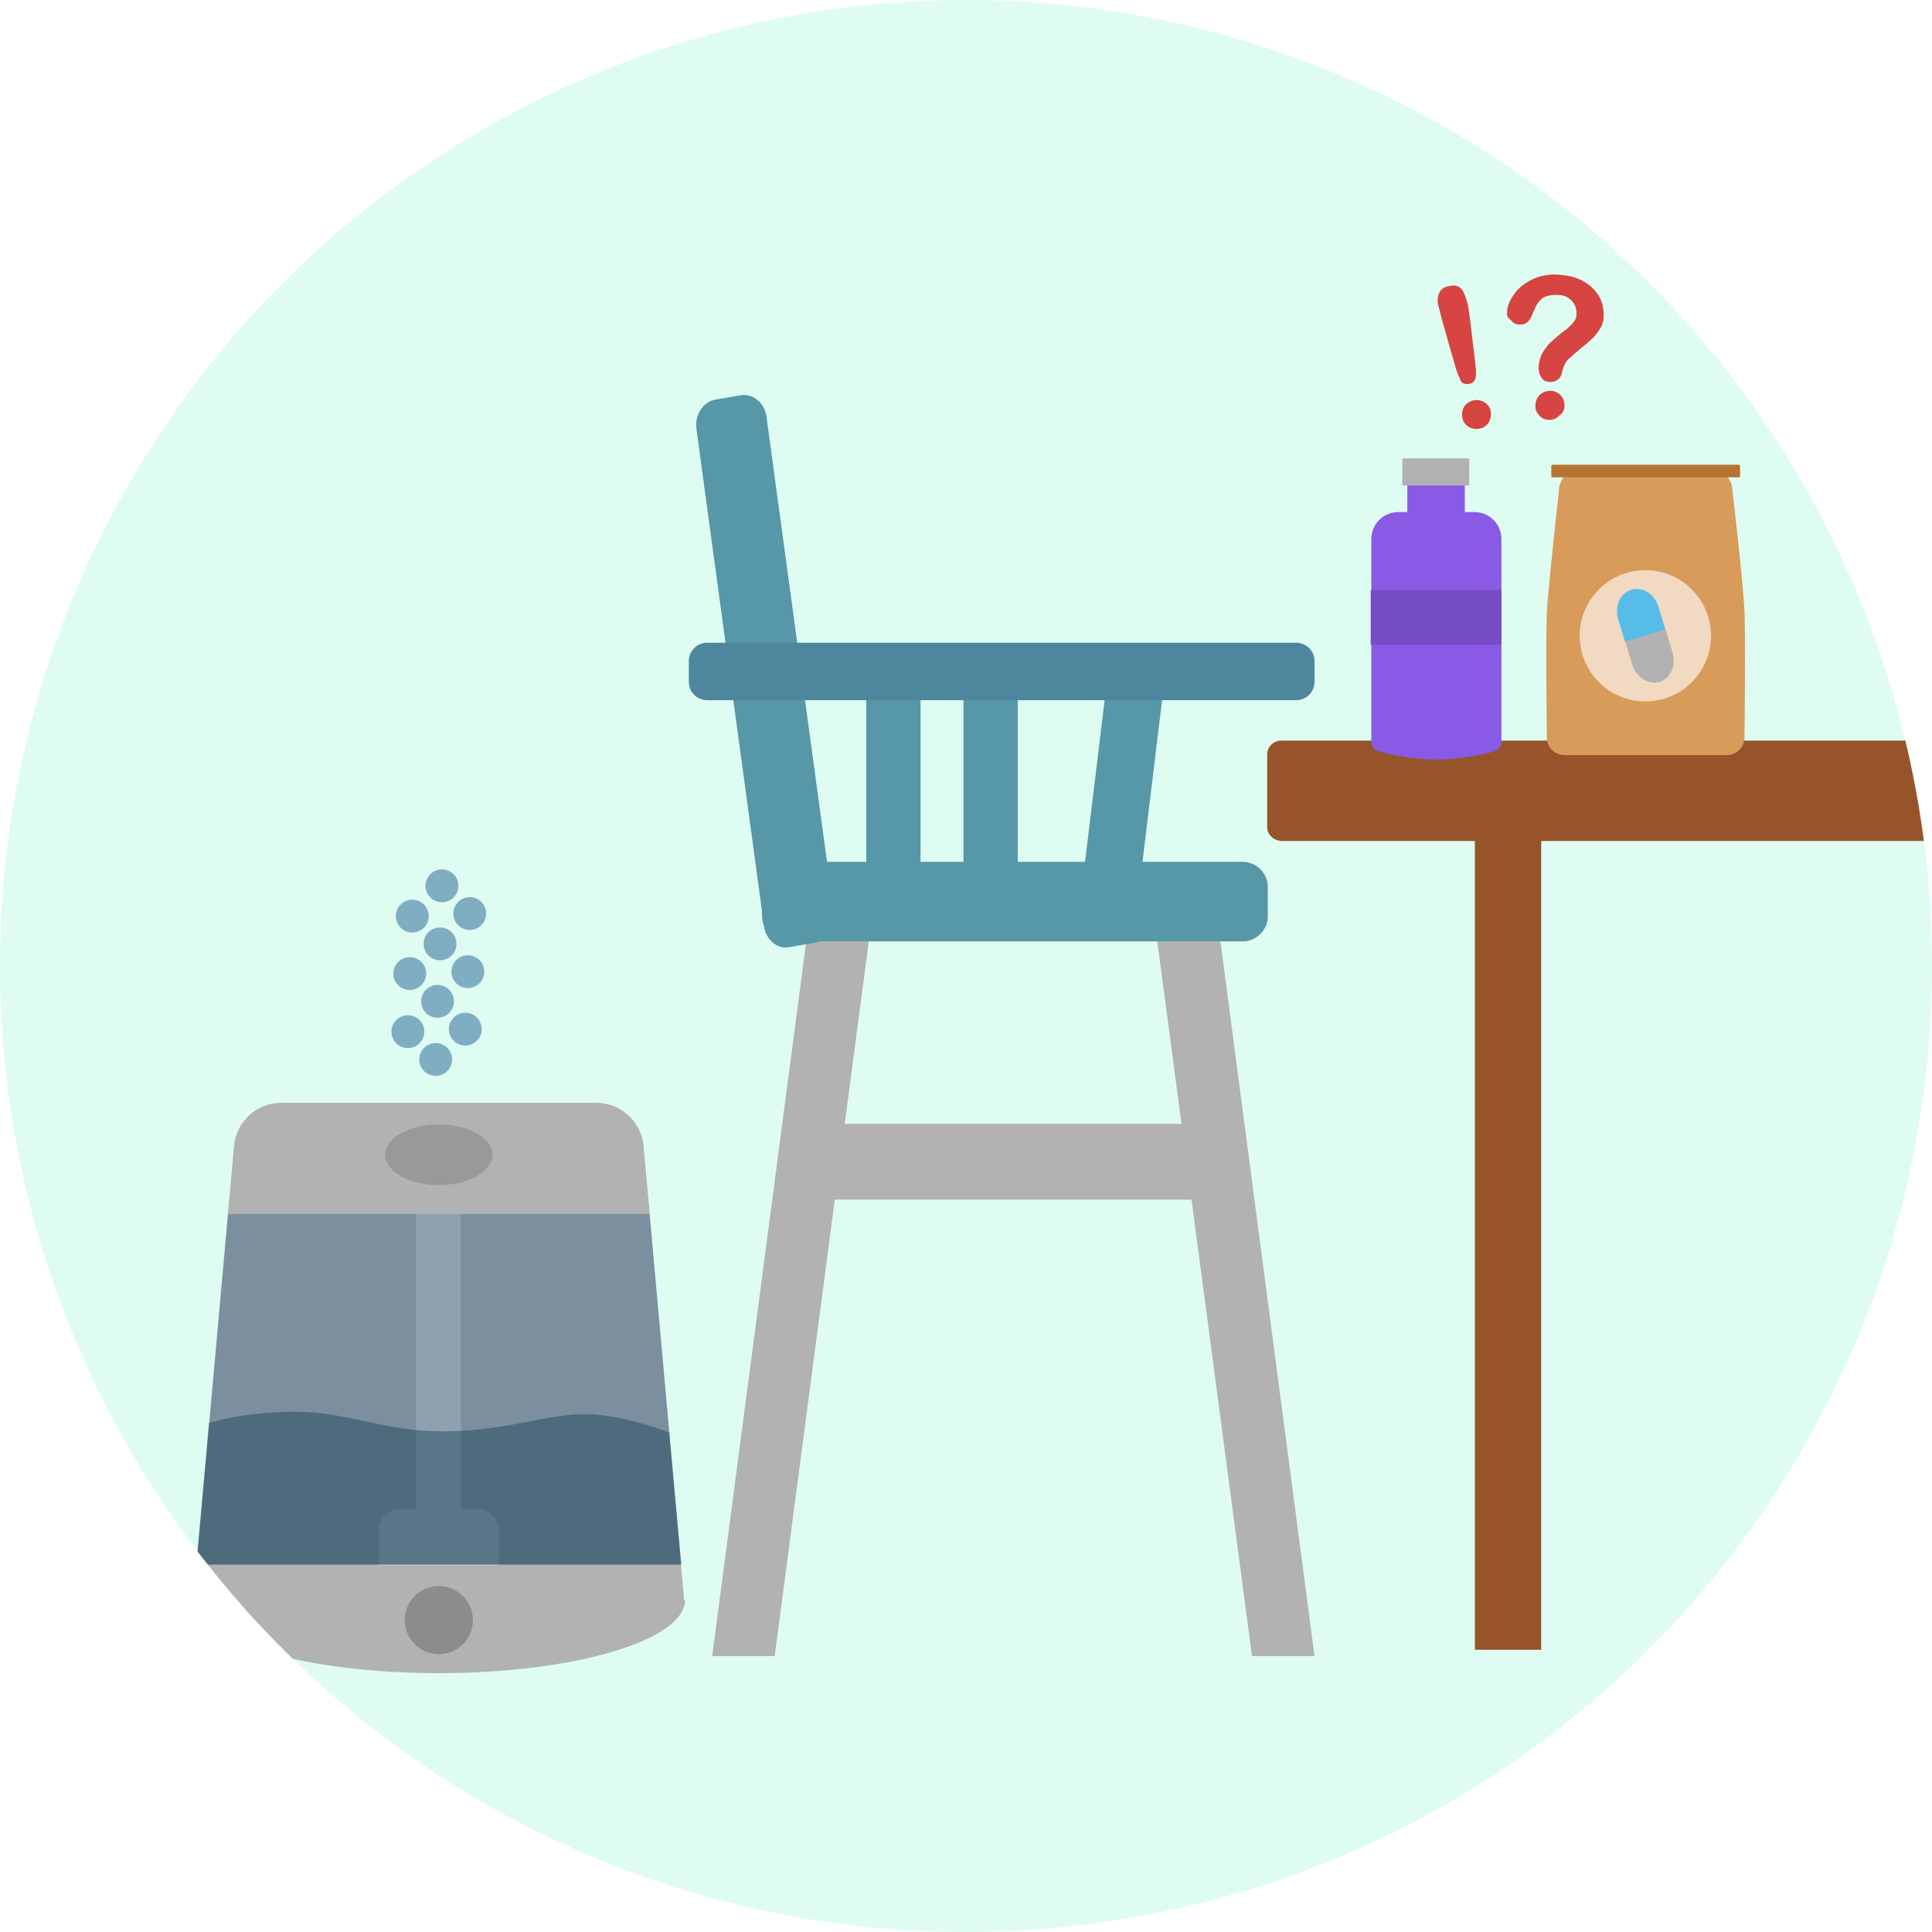 <?xml version="1.0" encoding="utf-8"?>
<!-- Generator: Adobe Illustrator 22.1.0, SVG Export Plug-In . SVG Version: 6.00 Build 0)  -->
<svg version="1.1" id="Layer_1" xmlns="http://www.w3.org/2000/svg" xmlns:xlink="http://www.w3.org/1999/xlink" x="0px" y="0px"
	 viewBox="0 0 306 306" style="enable-background:new 0 0 306 306;" xml:space="preserve">
<style type="text/css">
	.st0{clip-path:url(#SVGID_2_);fill:#DEFCF2;}
	.st1{clip-path:url(#SVGID_2_);fill:none;}
	.st2{clip-path:url(#SVGID_2_);}
	.st3{fill:#D64541;}
	.st4{fill:#5697A8;}
	.st5{fill:#B2B2B2;}
	.st6{fill:#4E869E;}
	.st7{fill:#D1D1D1;}
	.st8{fill:#999999;}
	.st9{opacity:0.4;fill:#2A5B7F;}
	.st10{opacity:0.4;fill:#0A354F;}
	.st11{fill:#8C8C8C;}
	.st12{opacity:0.7;fill:#578CAD;}
	.st13{fill:#97542A;}
	.st14{fill:#895AE5;}
	.st15{fill:#764DC4;}
	.st16{fill:#D89B59;}
	.st17{fill:#F2D9C2;}
	.st18{fill:#58BCE8;}
	.st19{fill:#B57230;}
</style>
<g>
	<defs>
		<circle id="SVGID_1_" cx="153" cy="153" r="153"/>
	</defs>
	<clipPath id="SVGID_2_">
		<use xlink:href="#SVGID_1_"  style="overflow:visible;"/>
	</clipPath>
	<circle class="st0" cx="153" cy="153" r="153"/>
	<circle class="st1" cx="153" cy="153" r="153"/>
	<g class="st2">
		<g>
			<path class="st3" d="M230.6,58.4l-2-7c-0.4-1.4-0.6-2.4-0.8-3c-0.2-0.8-0.1-1.5,0.2-2.1c0.3-0.6,0.9-0.9,1.6-1
				c0.9-0.2,1.5,0,1.9,0.5c0.4,0.5,0.7,1.4,1,2.5c0.1,0.7,0.2,1.3,0.3,2l0.9,7.5c0.1,0.9,0.1,1.6,0,2.1c-0.1,0.5-0.5,0.8-1,0.9
				c-0.5,0.1-1,0-1.3-0.4C231.2,60,230.9,59.3,230.6,58.4z M234.3,67.9c-0.6,0.1-1.2,0-1.7-0.3c-0.5-0.3-0.9-0.8-1-1.5
				c-0.1-0.6,0-1.2,0.3-1.7c0.3-0.5,0.8-0.8,1.5-1c0.6-0.1,1.2,0,1.7,0.3c0.5,0.3,0.9,0.8,1,1.4c0.1,0.7,0,1.3-0.3,1.8
				C235.4,67.5,234.9,67.8,234.3,67.9z"/>
		</g>
		<g>
			<path class="st3" d="M238.7,49.5c0-1,0.4-1.9,1.1-2.9c0.7-1,1.6-1.7,2.8-2.3c1.2-0.6,2.6-0.9,4.2-0.8c1.5,0.1,2.8,0.4,3.9,1
				c1.1,0.6,1.9,1.4,2.5,2.3c0.6,1,0.8,2,0.8,3.1c0,0.9-0.2,1.6-0.6,2.2c-0.4,0.6-0.8,1.2-1.3,1.6c-0.5,0.5-1.4,1.2-2.7,2.3
				c-0.4,0.3-0.6,0.6-0.9,0.8c-0.2,0.2-0.4,0.4-0.5,0.6c-0.1,0.2-0.2,0.4-0.3,0.6c-0.1,0.2-0.2,0.5-0.3,1c-0.2,1-0.9,1.5-1.9,1.5
				c-0.5,0-1-0.2-1.3-0.6c-0.3-0.4-0.5-0.9-0.5-1.6c0-0.9,0.2-1.6,0.5-2.2c0.3-0.6,0.7-1.1,1.1-1.6c0.5-0.5,1.1-1,1.8-1.6
				c0.7-0.5,1.2-0.9,1.5-1.2c0.3-0.3,0.6-0.6,0.8-0.9s0.3-0.7,0.3-1.1c0-0.8-0.2-1.5-0.8-2.1c-0.6-0.6-1.3-0.9-2.3-0.9
				c-1.1,0-2,0.2-2.5,0.7c-0.6,0.5-1,1.4-1.4,2.4c-0.4,1.1-1.1,1.7-2,1.6c-0.6,0-1-0.2-1.4-0.7C238.8,50.4,238.6,49.9,238.7,49.5z
				 M245.4,66.5c-0.6,0-1.2-0.2-1.6-0.7c-0.4-0.4-0.7-1-0.6-1.7c0-0.6,0.3-1.2,0.7-1.6c0.5-0.4,1-0.6,1.7-0.6c0.6,0,1.2,0.3,1.6,0.7
				c0.4,0.5,0.6,1,0.6,1.6c0,0.7-0.3,1.3-0.8,1.6C246.5,66.3,246,66.5,245.4,66.5z"/>
		</g>
	</g>
	<g class="st2">
		<polygon class="st4" points="170.8,145.2 179.9,145.2 184.6,106.4 175.5,106.4 		"/>
		<rect x="152.6" y="108" class="st4" width="8.6" height="34.8"/>
		<rect x="137.2" y="108" class="st4" width="8.6" height="34.8"/>
		<polygon class="st5" points="112.8,262.3 122.7,262.3 137.6,149.1 127.7,149.1 		"/>
		<polygon class="st5" points="208.2,262.3 198.3,262.3 183.3,149.1 193.3,149.1 		"/>
		<rect x="127.3" y="178" class="st5" width="67" height="12"/>
		<path class="st4" d="M125.1,150l4-0.7c1.9-0.3,3.3-2.4,3-4.6l-10.7-78.7c-0.3-2.2-2.1-3.7-4.1-3.4l-4,0.7c-1.9,0.3-3.3,2.4-3,4.6
			l10.7,78.7C121.3,148.9,123.1,150.4,125.1,150z"/>
		<path class="st4" d="M120.7,140.5v4.6c0,2.2,1.8,4,4,4l72.1,0c2.2,0,4-1.8,4-4v-4.6c0-2.2-1.8-4-4-4h-72.1
			C122.5,136.5,120.7,138.3,120.7,140.5z"/>
		<path class="st6" d="M205.3,110.9H112c-1.6,0-2.9-1.3-2.9-2.9v-3.3c0-1.6,1.3-2.9,2.9-2.9h93.3c1.6,0,2.9,1.3,2.9,2.9v3.3
			C208.2,109.6,206.9,110.9,205.3,110.9z"/>
	</g>
	<g class="st2">
		<path class="st5" d="M108.4,253.9l-6.5-72.5c-0.4-3.8-3.6-6.7-7.4-6.7H44.5c-3.8,0-7,2.9-7.4,6.7l-6.5,72.5
			C29.9,260.1,109,260.1,108.4,253.9z"/>
		<rect x="65.9" y="183" class="st7" width="7.1" height="64.8"/>
		<path class="st7" d="M60,247.9h19v-5.5c0-1.9-1.5-3.4-3.4-3.4H63.4c-1.9,0-3.4,1.5-3.4,3.4V247.9z"/>
		<path class="st5" d="M69.5,265c21.5,0,39-5.2,39-11.6c0,0-19.4,2.2-39,2.2c-19.6,0-39-2.2-39-2.2C30.5,259.8,48,265,69.5,265z"/>
		<path class="st5" d="M102.9,192.3l-1-10.9c-0.4-3.8-3.6-6.7-7.4-6.7H44.5c-3.8,0-7,2.9-7.4,6.7l-1,10.9L102.9,192.3z"/>
		<ellipse class="st8" cx="69.5" cy="182.9" rx="8.5" ry="4.8"/>
		<polygon class="st9" points="31.1,247.8 107.9,247.8 102.9,192.3 36.1,192.3 		"/>
		<path class="st10" d="M33.1,225.4c0,0,5.3-1.8,13.7-1.8s14,3.2,23.9,3.1s16.7-3,22.8-2.7s12.5,2.9,12.5,2.9l1.9,20.9H31.1
			L33.1,225.4z"/>
		<circle class="st11" cx="69.5" cy="256.6" r="5.4"/>
		<circle class="st12" cx="64.9" cy="154.2" r="2.6"/>
		<circle class="st12" cx="69.7" cy="149.5" r="2.6"/>
		<circle class="st12" cx="74.4" cy="144.7" r="2.6"/>
		<circle class="st12" cx="65.3" cy="145.1" r="2.6"/>
		<circle class="st12" cx="70" cy="140.3" r="2.6"/>
		<circle class="st12" cx="64.6" cy="163.4" r="2.6"/>
		<circle class="st12" cx="69.3" cy="158.6" r="2.6"/>
		<circle class="st12" cx="74.1" cy="153.9" r="2.6"/>
		<circle class="st12" cx="69" cy="167.8" r="2.6"/>
		<circle class="st12" cx="73.7" cy="163" r="2.6"/>
	</g>
	<g class="st2">
		<g>
			<rect x="233.6" y="122.6" class="st13" width="10.5" height="138.7"/>
			<path class="st13" d="M200.7,131v-11.5c0-1.2,1-2.2,2.2-2.2h164.7c1.2,0,2.2,1,2.2,2.2V131c0,1.2-1,2.2-2.2,2.2H202.9
				C201.7,133.1,200.7,132.2,200.7,131z"/>
		</g>
	</g>
	<g class="st2">
		<path class="st14" d="M237.8,117.5c0,0.7-0.5,1.3-1.1,1.5c-1.8,0.5-5.4,1.3-9.2,1.3s-7.4-0.8-9.2-1.3c-0.7-0.2-1.1-0.8-1.1-1.5
			V85.4c0-2.4,1.9-4.3,4.3-4.3h12c2.4,0,4.3,1.9,4.3,4.3V117.5z"/>
		<rect x="222.9" y="76.1" class="st14" width="9.1" height="9.1"/>
		<path class="st5" d="M222.2,76.9h10.4c0.1,0,0.1,0,0.1-0.1v-4.1c0-0.1,0-0.1-0.1-0.1h-10.4c-0.1,0-0.1,0-0.1,0.1v4.1
			C222.1,76.8,222.2,76.9,222.2,76.9z"/>
		<rect x="217.1" y="93.4" class="st15" width="20.7" height="8.7"/>
	</g>
	<g class="st2">
		<path class="st16" d="M270.8,74.2h-20.3c-2,0-3.6,1.6-3.6,3.6c0,0-1.6,14.3-1.9,19.1c-0.2,5,0,19.9,0,19.9c0,1.5,1.2,2.8,2.8,2.8
			h25.7c1.5,0,2.8-1.2,2.8-2.8c0,0,0.2-15,0-19.9c-0.2-4.8-1.9-19.1-1.9-19.1C274.4,75.8,272.8,74.2,270.8,74.2z"/>
		<g>
			<circle class="st17" cx="260.6" cy="100.7" r="10.4"/>
			<g>
				<path class="st18" d="M258.4,93.4c-1.8,0.5-2.7,2.6-2.1,4.7l1.1,3.6l6.4-1.9l-1.1-3.6C262.1,94.1,260.2,92.9,258.4,93.4z"/>
				<path class="st5" d="M258.5,105.2c0.6,2,2.5,3.3,4.3,2.8c1.8-0.5,2.7-2.6,2.1-4.7l-1.1-3.6l-6.4,1.9L258.5,105.2z"/>
			</g>
		</g>
		<path class="st19" d="M275.4,75.6h-29.5c-0.1,0-0.2-0.1-0.2-0.2v-1.6c0-0.1,0.1-0.2,0.2-0.2h29.5c0.1,0,0.2,0.1,0.2,0.2v1.6
			C275.6,75.5,275.5,75.6,275.4,75.6z"/>
	</g>
</g>
</svg>
